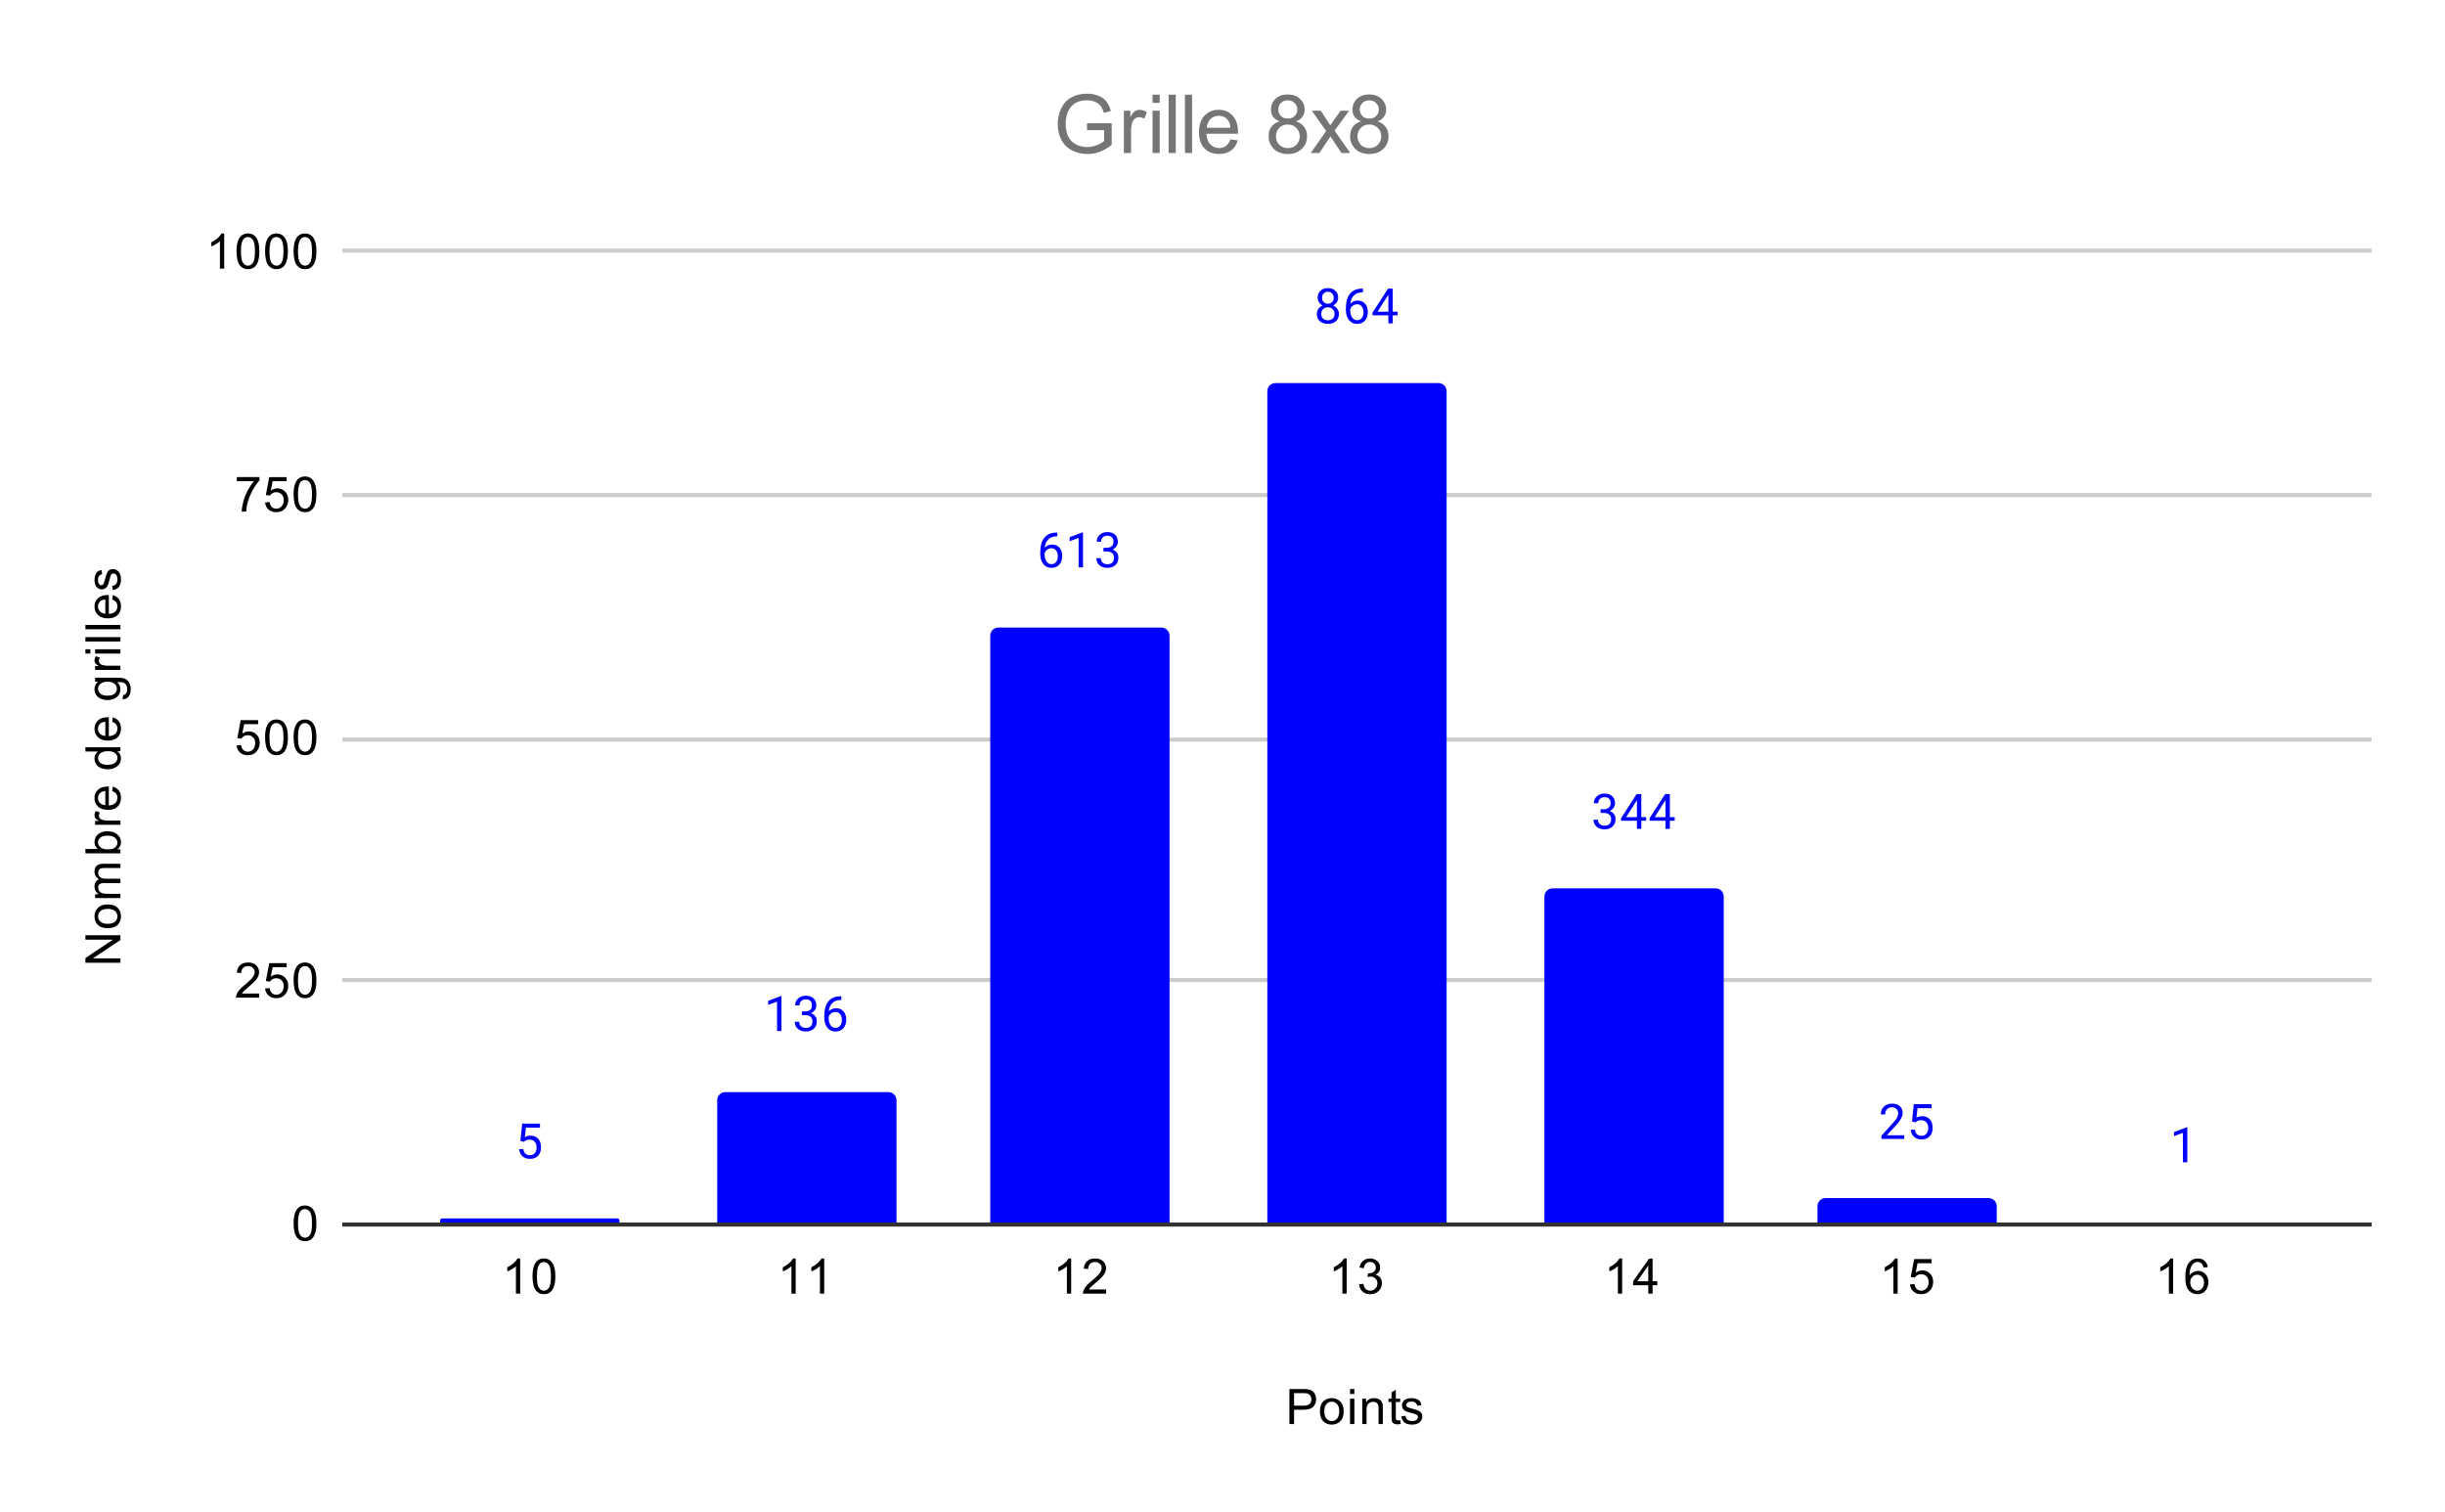 <svg version="1.1" viewBox="0.0 0.0 600.0 371.0" fill="none" stroke="none" stroke-linecap="square" stroke-miterlimit="10" width="600" height="371" xmlns:xlink="http://www.w3.org/1999/xlink" xmlns="http://www.w3.org/2000/svg"><path fill="#ffffff" d="M0 0L600.0 0L600.0 371.0L0 371.0L0 0Z" fill-rule="nonzero"/><path stroke="#333333" stroke-width="1.0" stroke-linecap="butt" d="M84.5 300.5L581.5 300.5" fill-rule="nonzero"/><path stroke="#cccccc" stroke-width="1.0" stroke-linecap="butt" d="M84.5 240.5L581.5 240.5" fill-rule="nonzero"/><path stroke="#cccccc" stroke-width="1.0" stroke-linecap="butt" d="M84.5 181.5L581.5 181.5" fill-rule="nonzero"/><path stroke="#cccccc" stroke-width="1.0" stroke-linecap="butt" d="M84.5 121.5L581.5 121.5" fill-rule="nonzero"/><path stroke="#cccccc" stroke-width="1.0" stroke-linecap="butt" d="M84.5 61.5L581.5 61.5" fill-rule="nonzero"/><clipPath id="id_0"><path d="M84.55 61.917L581.45 61.917L581.45 300.45L84.55 300.45L84.55 61.917Z" clip-rule="nonzero"/></clipPath><path stroke="#000000" stroke-width="2.0" stroke-linecap="butt" stroke-opacity="0.0" clip-path="url(#id_0)" d="M152.0 300.0L108.0 300.0L108.0 299.5C108.0 299.224 108.224 299.0 108.5 299.0L151.5 299.0C151.776 299.0 152.0 299.224 152.0 299.5Z" fill-rule="nonzero"/><path fill="#0000ff" clip-path="url(#id_0)" d="M152.0 300.0L108.0 300.0L108.0 299.5C108.0 299.224 108.224 299.0 108.5 299.0L151.5 299.0C151.776 299.0 152.0 299.224 152.0 299.5Z" fill-rule="nonzero"/><path stroke="#000000" stroke-width="2.0" stroke-linecap="butt" stroke-opacity="0.0" clip-path="url(#id_0)" d="M220.0 300.0L176.0 300.0L176.0 270.0C176.0 268.895 176.895 268.0 178.0 268.0L218.0 268.0C219.105 268.0 220.0 268.895 220.0 270.0Z" fill-rule="nonzero"/><path fill="#0000ff" clip-path="url(#id_0)" d="M220.0 300.0L176.0 300.0L176.0 270.0C176.0 268.895 176.895 268.0 178.0 268.0L218.0 268.0C219.105 268.0 220.0 268.895 220.0 270.0Z" fill-rule="nonzero"/><path stroke="#000000" stroke-width="2.0" stroke-linecap="butt" stroke-opacity="0.0" clip-path="url(#id_0)" d="M287.0 300.0L243.0 300.0L243.0 156.0C243.0 154.895 243.895 154.0 245.0 154.0L285.0 154.0C286.105 154.0 287.0 154.895 287.0 156.0Z" fill-rule="nonzero"/><path fill="#0000ff" clip-path="url(#id_0)" d="M287.0 300.0L243.0 300.0L243.0 156.0C243.0 154.895 243.895 154.0 245.0 154.0L285.0 154.0C286.105 154.0 287.0 154.895 287.0 156.0Z" fill-rule="nonzero"/><path stroke="#000000" stroke-width="2.0" stroke-linecap="butt" stroke-opacity="0.0" clip-path="url(#id_0)" d="M355.0 300.0L311.0 300.0L311.0 96.0C311.0 94.895 311.895 94.0 313.0 94.0L353.0 94.0C354.105 94.0 355.0 94.895 355.0 96.0Z" fill-rule="nonzero"/><path fill="#0000ff" clip-path="url(#id_0)" d="M355.0 300.0L311.0 300.0L311.0 96.0C311.0 94.895 311.895 94.0 313.0 94.0L353.0 94.0C354.105 94.0 355.0 94.895 355.0 96.0Z" fill-rule="nonzero"/><path stroke="#000000" stroke-width="2.0" stroke-linecap="butt" stroke-opacity="0.0" clip-path="url(#id_0)" d="M423.0 300.0L379.0 300.0L379.0 220.0C379.0 218.895 379.895 218.0 381.0 218.0L421.0 218.0C422.105 218.0 423.0 218.895 423.0 220.0Z" fill-rule="nonzero"/><path fill="#0000ff" clip-path="url(#id_0)" d="M423.0 300.0L379.0 300.0L379.0 220.0C379.0 218.895 379.895 218.0 381.0 218.0L421.0 218.0C422.105 218.0 423.0 218.895 423.0 220.0Z" fill-rule="nonzero"/><path stroke="#000000" stroke-width="2.0" stroke-linecap="butt" stroke-opacity="0.0" clip-path="url(#id_0)" d="M490.0 300.0L446.0 300.0L446.0 296.0C446.0 294.895 446.895 294.0 448.0 294.0L488.0 294.0C489.105 294.0 490.0 294.895 490.0 296.0Z" fill-rule="nonzero"/><path fill="#0000ff" clip-path="url(#id_0)" d="M490.0 300.0L446.0 300.0L446.0 296.0C446.0 294.895 446.895 294.0 448.0 294.0L488.0 294.0C489.105 294.0 490.0 294.895 490.0 296.0Z" fill-rule="nonzero"/><path stroke="#000000" stroke-width="2.0" stroke-linecap="butt" stroke-opacity="0.0" clip-path="url(#id_0)" d="M558.0 300.0L514.0 300.0L514.0 300.0C514.0 300.0 514.0 300.0 514.0 300.0L558.0 300.0C558.0 300.0 558.0 300.0 558.0 300.0Z" fill-rule="nonzero"/><path fill="#0000ff" clip-path="url(#id_0)" d="M558.0 300.0L514.0 300.0L514.0 300.0C514.0 300.0 514.0 300.0 514.0 300.0L558.0 300.0C558.0 300.0 558.0 300.0 558.0 300.0Z" fill-rule="nonzero"/><path stroke="#ffffff" stroke-width="3.0" stroke-linejoin="round" stroke-linecap="round" d="M127.703 279.976L128.141 275.726L132.516 275.726L132.516 276.726L129.062 276.726L128.797 279.054Q129.438 278.679 130.234 278.679Q131.391 278.679 132.078 279.46Q132.766 280.226 132.766 281.539Q132.766 282.851 132.047 283.617Q131.344 284.382 130.062 284.382Q128.938 284.382 128.219 283.757Q127.5 283.117 127.406 282.007L128.422 282.007Q128.531 282.742 128.953 283.117Q129.375 283.492 130.062 283.492Q130.812 283.492 131.25 282.976Q131.688 282.46 131.688 281.554Q131.688 280.695 131.219 280.179Q130.75 279.664 129.969 279.664Q129.266 279.664 128.859 279.96L128.578 280.195L127.703 279.976Z" fill-rule="nonzero"/><path fill="#0000ff" d="M127.703 279.976L128.141 275.726L132.516 275.726L132.516 276.726L129.062 276.726L128.797 279.054Q129.438 278.679 130.234 278.679Q131.391 278.679 132.078 279.46Q132.766 280.226 132.766 281.539Q132.766 282.851 132.047 283.617Q131.344 284.382 130.062 284.382Q128.938 284.382 128.219 283.757Q127.5 283.117 127.406 282.007L128.422 282.007Q128.531 282.742 128.953 283.117Q129.375 283.492 130.062 283.492Q130.812 283.492 131.25 282.976Q131.688 282.46 131.688 281.554Q131.688 280.695 131.219 280.179Q130.75 279.664 129.969 279.664Q129.266 279.664 128.859 279.96L128.578 280.195L127.703 279.976Z" fill-rule="nonzero"/><path stroke="#ffffff" stroke-width="3.0" stroke-linejoin="round" stroke-linecap="round" d="M191.766 253.009L190.688 253.009L190.688 245.791L188.5 246.588L188.5 245.603L191.609 244.431L191.766 244.431L191.766 253.009ZM196.781 248.213L197.594 248.213Q198.375 248.197 198.812 247.806Q199.25 247.416 199.25 246.744Q199.25 245.244 197.75 245.244Q197.047 245.244 196.625 245.65Q196.219 246.056 196.219 246.713L195.125 246.713Q195.125 245.697 195.859 245.025Q196.609 244.353 197.75 244.353Q198.953 244.353 199.641 244.994Q200.328 245.634 200.328 246.775Q200.328 247.338 199.969 247.853Q199.609 248.369 198.984 248.634Q199.688 248.853 200.062 249.369Q200.453 249.884 200.453 250.634Q200.453 251.775 199.703 252.463Q198.953 253.134 197.75 253.134Q196.562 253.134 195.797 252.478Q195.047 251.822 195.047 250.759L196.141 250.759Q196.141 251.431 196.578 251.838Q197.016 252.244 197.766 252.244Q198.547 252.244 198.953 251.838Q199.375 251.416 199.375 250.65Q199.375 249.916 198.922 249.525Q198.469 249.119 197.594 249.103L196.781 249.103L196.781 248.213ZM206.469 244.478L206.469 245.384L206.266 245.384Q205.0 245.416 204.25 246.15Q203.5 246.869 203.375 248.181Q204.062 247.416 205.219 247.416Q206.328 247.416 207.0 248.197Q207.672 248.978 207.672 250.228Q207.672 251.541 206.953 252.338Q206.234 253.134 205.016 253.134Q203.797 253.134 203.031 252.197Q202.281 251.244 202.281 249.759L202.281 249.353Q202.281 246.994 203.281 245.744Q204.281 244.494 206.266 244.478L206.469 244.478ZM205.047 248.322Q204.484 248.322 204.016 248.65Q203.547 248.978 203.359 249.494L203.359 249.884Q203.359 250.947 203.828 251.588Q204.312 252.228 205.016 252.228Q205.75 252.228 206.172 251.697Q206.594 251.15 206.594 250.275Q206.594 249.4 206.172 248.869Q205.75 248.322 205.047 248.322Z" fill-rule="nonzero"/><path fill="#0000ff" d="M191.766 253.009L190.688 253.009L190.688 245.791L188.5 246.588L188.5 245.603L191.609 244.431L191.766 244.431L191.766 253.009ZM196.781 248.213L197.594 248.213Q198.375 248.197 198.812 247.806Q199.25 247.416 199.25 246.744Q199.25 245.244 197.75 245.244Q197.047 245.244 196.625 245.65Q196.219 246.056 196.219 246.713L195.125 246.713Q195.125 245.697 195.859 245.025Q196.609 244.353 197.75 244.353Q198.953 244.353 199.641 244.994Q200.328 245.634 200.328 246.775Q200.328 247.338 199.969 247.853Q199.609 248.369 198.984 248.634Q199.688 248.853 200.062 249.369Q200.453 249.884 200.453 250.634Q200.453 251.775 199.703 252.463Q198.953 253.134 197.75 253.134Q196.562 253.134 195.797 252.478Q195.047 251.822 195.047 250.759L196.141 250.759Q196.141 251.431 196.578 251.838Q197.016 252.244 197.766 252.244Q198.547 252.244 198.953 251.838Q199.375 251.416 199.375 250.65Q199.375 249.916 198.922 249.525Q198.469 249.119 197.594 249.103L196.781 249.103L196.781 248.213ZM206.469 244.478L206.469 245.384L206.266 245.384Q205.0 245.416 204.25 246.15Q203.5 246.869 203.375 248.181Q204.062 247.416 205.219 247.416Q206.328 247.416 207.0 248.197Q207.672 248.978 207.672 250.228Q207.672 251.541 206.953 252.338Q206.234 253.134 205.016 253.134Q203.797 253.134 203.031 252.197Q202.281 251.244 202.281 249.759L202.281 249.353Q202.281 246.994 203.281 245.744Q204.281 244.494 206.266 244.478L206.469 244.478ZM205.047 248.322Q204.484 248.322 204.016 248.65Q203.547 248.978 203.359 249.494L203.359 249.884Q203.359 250.947 203.828 251.588Q204.312 252.228 205.016 252.228Q205.75 252.228 206.172 251.697Q206.594 251.15 206.594 250.275Q206.594 249.4 206.172 248.869Q205.75 248.322 205.047 248.322Z" fill-rule="nonzero"/><path stroke="#ffffff" stroke-width="3.0" stroke-linejoin="round" stroke-linecap="round" d="M259.469 130.698L259.469 131.604L259.266 131.604Q258.0 131.635 257.25 132.37Q256.5 133.088 256.375 134.401Q257.062 133.635 258.219 133.635Q259.328 133.635 260.0 134.417Q260.672 135.198 260.672 136.448Q260.672 137.76 259.953 138.557Q259.234 139.354 258.016 139.354Q256.797 139.354 256.031 138.417Q255.281 137.463 255.281 135.979L255.281 135.573Q255.281 133.213 256.281 131.963Q257.281 130.713 259.266 130.698L259.469 130.698ZM258.047 134.542Q257.484 134.542 257.016 134.87Q256.547 135.198 256.359 135.713L256.359 136.104Q256.359 137.167 256.828 137.807Q257.312 138.448 258.016 138.448Q258.75 138.448 259.172 137.917Q259.594 137.37 259.594 136.495Q259.594 135.62 259.172 135.088Q258.75 134.542 258.047 134.542ZM265.766 139.229L264.688 139.229L264.688 132.01L262.5 132.807L262.5 131.823L265.609 130.651L265.766 130.651L265.766 139.229ZM270.781 134.432L271.594 134.432Q272.375 134.417 272.812 134.026Q273.25 133.635 273.25 132.963Q273.25 131.463 271.75 131.463Q271.047 131.463 270.625 131.87Q270.219 132.276 270.219 132.932L269.125 132.932Q269.125 131.917 269.859 131.245Q270.609 130.573 271.75 130.573Q272.953 130.573 273.641 131.213Q274.328 131.854 274.328 132.995Q274.328 133.557 273.969 134.073Q273.609 134.588 272.984 134.854Q273.688 135.073 274.062 135.588Q274.453 136.104 274.453 136.854Q274.453 137.995 273.703 138.682Q272.953 139.354 271.75 139.354Q270.562 139.354 269.797 138.698Q269.047 138.042 269.047 136.979L270.141 136.979Q270.141 137.651 270.578 138.057Q271.016 138.463 271.766 138.463Q272.547 138.463 272.953 138.057Q273.375 137.635 273.375 136.87Q273.375 136.135 272.922 135.745Q272.469 135.338 271.594 135.323L270.781 135.323L270.781 134.432Z" fill-rule="nonzero"/><path fill="#0000ff" d="M259.469 130.698L259.469 131.604L259.266 131.604Q258.0 131.635 257.25 132.37Q256.5 133.088 256.375 134.401Q257.062 133.635 258.219 133.635Q259.328 133.635 260.0 134.417Q260.672 135.198 260.672 136.448Q260.672 137.76 259.953 138.557Q259.234 139.354 258.016 139.354Q256.797 139.354 256.031 138.417Q255.281 137.463 255.281 135.979L255.281 135.573Q255.281 133.213 256.281 131.963Q257.281 130.713 259.266 130.698L259.469 130.698ZM258.047 134.542Q257.484 134.542 257.016 134.87Q256.547 135.198 256.359 135.713L256.359 136.104Q256.359 137.167 256.828 137.807Q257.312 138.448 258.016 138.448Q258.75 138.448 259.172 137.917Q259.594 137.37 259.594 136.495Q259.594 135.62 259.172 135.088Q258.75 134.542 258.047 134.542ZM265.766 139.229L264.688 139.229L264.688 132.01L262.5 132.807L262.5 131.823L265.609 130.651L265.766 130.651L265.766 139.229ZM270.781 134.432L271.594 134.432Q272.375 134.417 272.812 134.026Q273.25 133.635 273.25 132.963Q273.25 131.463 271.75 131.463Q271.047 131.463 270.625 131.87Q270.219 132.276 270.219 132.932L269.125 132.932Q269.125 131.917 269.859 131.245Q270.609 130.573 271.75 130.573Q272.953 130.573 273.641 131.213Q274.328 131.854 274.328 132.995Q274.328 133.557 273.969 134.073Q273.609 134.588 272.984 134.854Q273.688 135.073 274.062 135.588Q274.453 136.104 274.453 136.854Q274.453 137.995 273.703 138.682Q272.953 139.354 271.75 139.354Q270.562 139.354 269.797 138.698Q269.047 138.042 269.047 136.979L270.141 136.979Q270.141 137.651 270.578 138.057Q271.016 138.463 271.766 138.463Q272.547 138.463 272.953 138.057Q273.375 137.635 273.375 136.87Q273.375 136.135 272.922 135.745Q272.469 135.338 271.594 135.323L270.781 135.323L270.781 134.432Z" fill-rule="nonzero"/><path stroke="#ffffff" stroke-width="3.0" stroke-linejoin="round" stroke-linecap="round" d="M328.391 73.045Q328.391 73.685 328.047 74.185Q327.703 74.685 327.141 74.967Q327.797 75.248 328.188 75.81Q328.578 76.357 328.578 77.06Q328.578 78.154 327.828 78.826Q327.094 79.482 325.875 79.482Q324.641 79.482 323.891 78.826Q323.156 78.154 323.156 77.06Q323.156 76.357 323.531 75.81Q323.906 75.248 324.578 74.967Q324.016 74.685 323.688 74.185Q323.359 73.685 323.359 73.045Q323.359 71.967 324.047 71.342Q324.734 70.701 325.875 70.701Q327.0 70.701 327.688 71.342Q328.391 71.967 328.391 73.045ZM327.5 77.029Q327.5 76.31 327.047 75.873Q326.594 75.42 325.859 75.42Q325.125 75.42 324.672 75.873Q324.234 76.31 324.234 77.045Q324.234 77.763 324.672 78.185Q325.109 78.592 325.875 78.592Q326.625 78.592 327.062 78.17Q327.5 77.748 327.5 77.029ZM325.875 71.592Q325.234 71.592 324.828 71.998Q324.438 72.388 324.438 73.076Q324.438 73.717 324.828 74.123Q325.219 74.529 325.859 74.529Q326.516 74.529 326.906 74.123Q327.297 73.717 327.297 73.076Q327.297 72.42 326.891 72.013Q326.484 71.592 325.875 71.592ZM334.469 70.826L334.469 71.732L334.266 71.732Q333.0 71.763 332.25 72.498Q331.5 73.217 331.375 74.529Q332.062 73.763 333.219 73.763Q334.328 73.763 335.0 74.545Q335.672 75.326 335.672 76.576Q335.672 77.888 334.953 78.685Q334.234 79.482 333.016 79.482Q331.797 79.482 331.031 78.545Q330.281 77.592 330.281 76.107L330.281 75.701Q330.281 73.342 331.281 72.092Q332.281 70.842 334.266 70.826L334.469 70.826ZM333.047 74.67Q332.484 74.67 332.016 74.998Q331.547 75.326 331.359 75.842L331.359 76.232Q331.359 77.295 331.828 77.935Q332.312 78.576 333.016 78.576Q333.75 78.576 334.172 78.045Q334.594 77.498 334.594 76.623Q334.594 75.748 334.172 75.217Q333.75 74.67 333.047 74.67ZM341.781 76.498L342.969 76.498L342.969 77.373L341.781 77.373L341.781 79.357L340.703 79.357L340.703 77.373L336.812 77.373L336.812 76.732L340.625 70.826L341.781 70.826L341.781 76.498ZM338.047 76.498L340.703 76.498L340.703 72.31L340.562 72.545L338.047 76.498Z" fill-rule="nonzero"/><path fill="#0000ff" d="M328.391 73.045Q328.391 73.685 328.047 74.185Q327.703 74.685 327.141 74.967Q327.797 75.248 328.188 75.81Q328.578 76.357 328.578 77.06Q328.578 78.154 327.828 78.826Q327.094 79.482 325.875 79.482Q324.641 79.482 323.891 78.826Q323.156 78.154 323.156 77.06Q323.156 76.357 323.531 75.81Q323.906 75.248 324.578 74.967Q324.016 74.685 323.688 74.185Q323.359 73.685 323.359 73.045Q323.359 71.967 324.047 71.342Q324.734 70.701 325.875 70.701Q327.0 70.701 327.688 71.342Q328.391 71.967 328.391 73.045ZM327.5 77.029Q327.5 76.31 327.047 75.873Q326.594 75.42 325.859 75.42Q325.125 75.42 324.672 75.873Q324.234 76.31 324.234 77.045Q324.234 77.763 324.672 78.185Q325.109 78.592 325.875 78.592Q326.625 78.592 327.062 78.17Q327.5 77.748 327.5 77.029ZM325.875 71.592Q325.234 71.592 324.828 71.998Q324.438 72.388 324.438 73.076Q324.438 73.717 324.828 74.123Q325.219 74.529 325.859 74.529Q326.516 74.529 326.906 74.123Q327.297 73.717 327.297 73.076Q327.297 72.42 326.891 72.013Q326.484 71.592 325.875 71.592ZM334.469 70.826L334.469 71.732L334.266 71.732Q333.0 71.763 332.25 72.498Q331.5 73.217 331.375 74.529Q332.062 73.763 333.219 73.763Q334.328 73.763 335.0 74.545Q335.672 75.326 335.672 76.576Q335.672 77.888 334.953 78.685Q334.234 79.482 333.016 79.482Q331.797 79.482 331.031 78.545Q330.281 77.592 330.281 76.107L330.281 75.701Q330.281 73.342 331.281 72.092Q332.281 70.842 334.266 70.826L334.469 70.826ZM333.047 74.67Q332.484 74.67 332.016 74.998Q331.547 75.326 331.359 75.842L331.359 76.232Q331.359 77.295 331.828 77.935Q332.312 78.576 333.016 78.576Q333.75 78.576 334.172 78.045Q334.594 77.498 334.594 76.623Q334.594 75.748 334.172 75.217Q333.75 74.67 333.047 74.67ZM341.781 76.498L342.969 76.498L342.969 77.373L341.781 77.373L341.781 79.357L340.703 79.357L340.703 77.373L336.812 77.373L336.812 76.732L340.625 70.826L341.781 70.826L341.781 76.498ZM338.047 76.498L340.703 76.498L340.703 72.31L340.562 72.545L338.047 76.498Z" fill-rule="nonzero"/><path stroke="#ffffff" stroke-width="3.0" stroke-linejoin="round" stroke-linecap="round" d="M392.781 198.598L393.594 198.598Q394.375 198.582 394.812 198.191Q395.25 197.801 395.25 197.129Q395.25 195.629 393.75 195.629Q393.047 195.629 392.625 196.035Q392.219 196.441 392.219 197.098L391.125 197.098Q391.125 196.082 391.859 195.41Q392.609 194.738 393.75 194.738Q394.953 194.738 395.641 195.379Q396.328 196.02 396.328 197.16Q396.328 197.723 395.969 198.238Q395.609 198.754 394.984 199.02Q395.688 199.238 396.062 199.754Q396.453 200.27 396.453 201.02Q396.453 202.16 395.703 202.848Q394.953 203.52 393.75 203.52Q392.562 203.52 391.797 202.863Q391.047 202.207 391.047 201.145L392.141 201.145Q392.141 201.816 392.578 202.223Q393.016 202.629 393.766 202.629Q394.547 202.629 394.953 202.223Q395.375 201.801 395.375 201.035Q395.375 200.301 394.922 199.91Q394.469 199.504 393.594 199.488L392.781 199.488L392.781 198.598ZM402.781 200.535L403.969 200.535L403.969 201.41L402.781 201.41L402.781 203.395L401.703 203.395L401.703 201.41L397.812 201.41L397.812 200.77L401.625 194.863L402.781 194.863L402.781 200.535ZM399.047 200.535L401.703 200.535L401.703 196.348L401.562 196.582L399.047 200.535ZM409.781 200.535L410.969 200.535L410.969 201.41L409.781 201.41L409.781 203.395L408.703 203.395L408.703 201.41L404.812 201.41L404.812 200.77L408.625 194.863L409.781 194.863L409.781 200.535ZM406.047 200.535L408.703 200.535L408.703 196.348L408.562 196.582L406.047 200.535Z" fill-rule="nonzero"/><path fill="#0000ff" d="M392.781 198.598L393.594 198.598Q394.375 198.582 394.812 198.191Q395.25 197.801 395.25 197.129Q395.25 195.629 393.75 195.629Q393.047 195.629 392.625 196.035Q392.219 196.441 392.219 197.098L391.125 197.098Q391.125 196.082 391.859 195.41Q392.609 194.738 393.75 194.738Q394.953 194.738 395.641 195.379Q396.328 196.02 396.328 197.16Q396.328 197.723 395.969 198.238Q395.609 198.754 394.984 199.02Q395.688 199.238 396.062 199.754Q396.453 200.27 396.453 201.02Q396.453 202.16 395.703 202.848Q394.953 203.52 393.75 203.52Q392.562 203.52 391.797 202.863Q391.047 202.207 391.047 201.145L392.141 201.145Q392.141 201.816 392.578 202.223Q393.016 202.629 393.766 202.629Q394.547 202.629 394.953 202.223Q395.375 201.801 395.375 201.035Q395.375 200.301 394.922 199.91Q394.469 199.504 393.594 199.488L392.781 199.488L392.781 198.598ZM402.781 200.535L403.969 200.535L403.969 201.41L402.781 201.41L402.781 203.395L401.703 203.395L401.703 201.41L397.812 201.41L397.812 200.77L401.625 194.863L402.781 194.863L402.781 200.535ZM399.047 200.535L401.703 200.535L401.703 196.348L401.562 196.582L399.047 200.535ZM409.781 200.535L410.969 200.535L410.969 201.41L409.781 201.41L409.781 203.395L408.703 203.395L408.703 201.41L404.812 201.41L404.812 200.77L408.625 194.863L409.781 194.863L409.781 200.535ZM406.047 200.535L408.703 200.535L408.703 196.348L408.562 196.582L406.047 200.535Z" fill-rule="nonzero"/><path stroke="#ffffff" stroke-width="3.0" stroke-linejoin="round" stroke-linecap="round" d="M467.297 279.487L461.703 279.487L461.703 278.705L464.656 275.424Q465.312 274.674 465.562 274.221Q465.812 273.752 465.812 273.252Q465.812 272.58 465.406 272.159Q465.016 271.721 464.328 271.721Q463.531 271.721 463.078 272.19Q462.625 272.643 462.625 273.471L461.547 273.471Q461.547 272.284 462.297 271.565Q463.062 270.83 464.328 270.83Q465.531 270.83 466.219 271.455Q466.906 272.08 466.906 273.127Q466.906 274.377 465.297 276.127L463.016 278.596L467.297 278.596L467.297 279.487ZM469.203 275.205L469.641 270.955L474.016 270.955L474.016 271.955L470.562 271.955L470.297 274.284Q470.938 273.909 471.734 273.909Q472.891 273.909 473.578 274.69Q474.266 275.455 474.266 276.768Q474.266 278.08 473.547 278.846Q472.844 279.612 471.562 279.612Q470.438 279.612 469.719 278.987Q469.0 278.346 468.906 277.237L469.922 277.237Q470.031 277.971 470.453 278.346Q470.875 278.721 471.562 278.721Q472.312 278.721 472.75 278.205Q473.188 277.69 473.188 276.784Q473.188 275.924 472.719 275.409Q472.25 274.893 471.469 274.893Q470.766 274.893 470.359 275.19L470.078 275.424L469.203 275.205Z" fill-rule="nonzero"/><path fill="#0000ff" d="M467.297 279.487L461.703 279.487L461.703 278.705L464.656 275.424Q465.312 274.674 465.562 274.221Q465.812 273.752 465.812 273.252Q465.812 272.58 465.406 272.159Q465.016 271.721 464.328 271.721Q463.531 271.721 463.078 272.19Q462.625 272.643 462.625 273.471L461.547 273.471Q461.547 272.284 462.297 271.565Q463.062 270.83 464.328 270.83Q465.531 270.83 466.219 271.455Q466.906 272.08 466.906 273.127Q466.906 274.377 465.297 276.127L463.016 278.596L467.297 278.596L467.297 279.487ZM469.203 275.205L469.641 270.955L474.016 270.955L474.016 271.955L470.562 271.955L470.297 274.284Q470.938 273.909 471.734 273.909Q472.891 273.909 473.578 274.69Q474.266 275.455 474.266 276.768Q474.266 278.08 473.547 278.846Q472.844 279.612 471.562 279.612Q470.438 279.612 469.719 278.987Q469.0 278.346 468.906 277.237L469.922 277.237Q470.031 277.971 470.453 278.346Q470.875 278.721 471.562 278.721Q472.312 278.721 472.75 278.205Q473.188 277.69 473.188 276.784Q473.188 275.924 472.719 275.409Q472.25 274.893 471.469 274.893Q470.766 274.893 470.359 275.19L470.078 275.424L469.203 275.205Z" fill-rule="nonzero"/><path stroke="#ffffff" stroke-width="3.0" stroke-linejoin="round" stroke-linecap="round" d="M536.766 285.211L535.688 285.211L535.688 277.993L533.5 278.79L533.5 277.805L536.609 276.633L536.766 276.633L536.766 285.211Z" fill-rule="nonzero"/><path fill="#0000ff" d="M536.766 285.211L535.688 285.211L535.688 277.993L533.5 278.79L533.5 277.805L536.609 276.633L536.766 276.633L536.766 285.211Z" fill-rule="nonzero"/><path fill="#000000" d="M316.422 349.45L316.422 340.856L319.672 340.856Q320.516 340.856 320.969 340.934Q321.609 341.044 322.031 341.341Q322.469 341.637 322.719 342.169Q322.984 342.7 322.984 343.341Q322.984 344.434 322.281 345.2Q321.594 345.95 319.766 345.95L317.562 345.95L317.562 349.45L316.422 349.45ZM317.562 344.95L319.781 344.95Q320.891 344.95 321.344 344.544Q321.812 344.122 321.812 343.372Q321.812 342.841 321.531 342.466Q321.266 342.075 320.828 341.95Q320.531 341.872 319.766 341.872L317.562 341.872L317.562 344.95ZM323.906 346.341Q323.906 344.606 324.859 343.778Q325.656 343.091 326.812 343.091Q328.094 343.091 328.906 343.934Q329.734 344.762 329.734 346.247Q329.734 347.45 329.375 348.137Q329.016 348.825 328.312 349.216Q327.625 349.591 326.812 349.591Q325.516 349.591 324.703 348.762Q323.906 347.919 323.906 346.341ZM324.984 346.341Q324.984 347.528 325.5 348.122Q326.031 348.716 326.812 348.716Q327.609 348.716 328.125 348.122Q328.641 347.528 328.641 346.309Q328.641 345.153 328.109 344.559Q327.594 343.966 326.812 343.966Q326.031 343.966 325.5 344.559Q324.984 345.137 324.984 346.341ZM331.297 342.075L331.297 340.856L332.359 340.856L332.359 342.075L331.297 342.075ZM331.297 349.45L331.297 343.231L332.359 343.231L332.359 349.45L331.297 349.45ZM334.297 349.45L334.297 343.231L335.234 343.231L335.234 344.106Q335.922 343.091 337.219 343.091Q337.781 343.091 338.25 343.294Q338.734 343.497 338.969 343.825Q339.203 344.153 339.297 344.591Q339.344 344.887 339.344 345.622L339.344 349.45L338.297 349.45L338.297 345.669Q338.297 345.012 338.172 344.7Q338.047 344.387 337.734 344.2Q337.422 343.997 337.0 343.997Q336.328 343.997 335.828 344.434Q335.344 344.856 335.344 346.044L335.344 349.45L334.297 349.45ZM343.594 348.512L343.75 349.434Q343.297 349.528 342.953 349.528Q342.375 349.528 342.062 349.356Q341.75 349.169 341.609 348.872Q341.484 348.575 341.484 347.622L341.484 344.044L340.719 344.044L340.719 343.231L341.484 343.231L341.484 341.684L342.531 341.059L342.531 343.231L343.594 343.231L343.594 344.044L342.531 344.044L342.531 347.684Q342.531 348.137 342.578 348.262Q342.641 348.387 342.766 348.466Q342.891 348.544 343.125 348.544Q343.312 348.544 343.594 348.512ZM343.875 347.591L344.906 347.434Q345.0 348.059 345.391 348.387Q345.797 348.716 346.531 348.716Q347.25 348.716 347.594 348.434Q347.953 348.137 347.953 347.731Q347.953 347.372 347.641 347.169Q347.422 347.028 346.562 346.809Q345.406 346.512 344.953 346.309Q344.516 346.091 344.281 345.716Q344.047 345.341 344.047 344.872Q344.047 344.466 344.234 344.106Q344.422 343.747 344.75 343.512Q345.0 343.341 345.422 343.216Q345.844 343.091 346.344 343.091Q347.062 343.091 347.609 343.309Q348.172 343.512 348.438 343.872Q348.703 344.231 348.797 344.825L347.766 344.966Q347.703 344.497 347.359 344.231Q347.031 343.95 346.406 343.95Q345.688 343.95 345.375 344.2Q345.062 344.434 345.062 344.762Q345.062 344.966 345.188 345.122Q345.328 345.294 345.594 345.403Q345.75 345.466 346.531 345.669Q347.656 345.981 348.094 346.169Q348.531 346.356 348.781 346.716Q349.031 347.075 349.031 347.622Q349.031 348.153 348.719 348.622Q348.422 349.075 347.844 349.341Q347.266 349.591 346.531 349.591Q345.312 349.591 344.672 349.091Q344.047 348.575 343.875 347.591Z" fill-rule="nonzero"/><path fill="#000000" d="M29.55 236.261L20.956 236.261L20.956 235.105L27.706 230.59L20.956 230.59L20.956 229.496L29.55 229.496L29.55 230.668L22.8 235.183L29.55 235.183L29.55 236.261ZM26.441 227.777Q24.706 227.777 23.878 226.824Q23.191 226.027 23.191 224.871Q23.191 223.59 24.034 222.777Q24.863 221.949 26.347 221.949Q27.55 221.949 28.238 222.308Q28.925 222.668 29.316 223.371Q29.691 224.058 29.691 224.871Q29.691 226.168 28.863 226.98Q28.019 227.777 26.441 227.777ZM26.441 226.699Q27.628 226.699 28.222 226.183Q28.816 225.652 28.816 224.871Q28.816 224.074 28.222 223.558Q27.628 223.043 26.409 223.043Q25.253 223.043 24.659 223.574Q24.066 224.09 24.066 224.871Q24.066 225.652 24.659 226.183Q25.238 226.699 26.441 226.699ZM29.55 220.386L23.331 220.386L23.331 219.449L24.206 219.449Q23.738 219.152 23.472 218.668Q23.191 218.183 23.191 217.558Q23.191 216.871 23.472 216.433Q23.753 215.98 24.269 215.808Q23.191 215.058 23.191 213.886Q23.191 212.949 23.706 212.465Q24.206 211.965 25.284 211.965L29.55 211.965L29.55 213.011L25.628 213.011Q25.003 213.011 24.722 213.121Q24.441 213.215 24.269 213.48Q24.097 213.746 24.097 214.121Q24.097 214.777 24.534 215.215Q24.972 215.636 25.941 215.636L29.55 215.636L29.55 216.699L25.503 216.699Q24.8 216.699 24.456 216.965Q24.097 217.215 24.097 217.793Q24.097 218.246 24.331 218.621Q24.566 218.996 25.019 219.168Q25.472 219.34 26.316 219.34L29.55 219.34L29.55 220.386ZM29.55 208.418L29.55 209.402L20.956 209.402L20.956 208.34L24.019 208.34Q23.191 207.668 23.191 206.636Q23.191 206.058 23.425 205.558Q23.644 205.043 24.066 204.715Q24.488 204.371 25.081 204.183Q25.675 203.996 26.347 203.996Q27.941 203.996 28.816 204.793Q29.691 205.59 29.691 206.683Q29.691 207.793 28.769 208.418L29.55 208.418ZM26.394 208.433Q27.503 208.433 28.003 208.121Q28.816 207.621 28.816 206.777Q28.816 206.09 28.222 205.59Q27.628 205.074 26.425 205.074Q25.206 205.074 24.628 205.558Q24.05 206.043 24.05 206.73Q24.05 207.418 24.659 207.933Q25.253 208.433 26.394 208.433ZM29.55 202.402L23.331 202.402L23.331 201.449L24.269 201.449Q23.613 201.09 23.409 200.793Q23.191 200.48 23.191 200.105Q23.191 199.574 23.519 199.027L24.503 199.386Q24.269 199.777 24.269 200.152Q24.269 200.511 24.488 200.793Q24.691 201.058 25.066 201.168Q25.628 201.355 26.284 201.355L29.55 201.355L29.55 202.402ZM27.55 194.136L27.675 193.043Q28.628 193.293 29.159 193.996Q29.691 194.699 29.691 195.777Q29.691 197.136 28.847 197.949Q28.003 198.746 26.488 198.746Q24.925 198.746 24.066 197.933Q23.191 197.121 23.191 195.84Q23.191 194.59 24.034 193.808Q24.878 193.011 26.425 193.011Q26.519 193.011 26.706 193.011L26.706 197.652Q27.738 197.59 28.284 197.074Q28.816 196.558 28.816 195.777Q28.816 195.199 28.519 194.793Q28.206 194.371 27.55 194.136ZM25.847 197.59L25.847 194.121Q25.05 194.183 24.659 194.511Q24.05 195.027 24.05 195.824Q24.05 196.558 24.534 197.058Q25.019 197.543 25.847 197.59ZM29.55 184.355L28.769 184.355Q29.691 184.949 29.691 186.09Q29.691 186.84 29.284 187.465Q28.863 188.09 28.128 188.433Q27.394 188.777 26.441 188.777Q25.519 188.777 24.753 188.465Q23.988 188.152 23.597 187.527Q23.191 186.902 23.191 186.136Q23.191 185.574 23.425 185.136Q23.659 184.699 24.034 184.418L20.956 184.418L20.956 183.371L29.55 183.371L29.55 184.355ZM26.441 187.683Q27.644 187.683 28.238 187.183Q28.816 186.683 28.816 185.996Q28.816 185.308 28.253 184.824Q27.691 184.34 26.534 184.34Q25.253 184.34 24.659 184.84Q24.066 185.324 24.066 186.043Q24.066 186.746 24.644 187.215Q25.206 187.683 26.441 187.683ZM27.55 177.136L27.675 176.043Q28.628 176.293 29.159 176.996Q29.691 177.699 29.691 178.777Q29.691 180.136 28.847 180.949Q28.003 181.746 26.488 181.746Q24.925 181.746 24.066 180.933Q23.191 180.121 23.191 178.84Q23.191 177.59 24.034 176.808Q24.878 176.011 26.425 176.011Q26.519 176.011 26.706 176.011L26.706 180.652Q27.738 180.59 28.284 180.074Q28.816 179.558 28.816 178.777Q28.816 178.199 28.519 177.793Q28.206 177.371 27.55 177.136ZM25.847 180.59L25.847 177.121Q25.05 177.183 24.659 177.511Q24.05 178.027 24.05 178.824Q24.05 179.558 24.534 180.058Q25.019 180.543 25.847 180.59ZM30.066 171.59L30.222 170.558Q30.691 170.496 30.909 170.199Q31.206 169.808 31.206 169.136Q31.206 168.402 30.909 168.011Q30.613 167.605 30.097 167.465Q29.769 167.371 28.738 167.386Q29.55 168.074 29.55 169.105Q29.55 170.386 28.628 171.09Q27.691 171.793 26.409 171.793Q25.519 171.793 24.769 171.48Q24.003 171.152 23.597 170.543Q23.191 169.933 23.191 169.105Q23.191 167.996 24.081 167.277L23.331 167.277L23.331 166.308L28.706 166.308Q30.159 166.308 30.769 166.605Q31.378 166.902 31.722 167.543Q32.081 168.183 32.081 169.121Q32.081 170.23 31.581 170.918Q31.081 171.605 30.066 171.59ZM26.331 170.715Q27.55 170.715 28.113 170.23Q28.675 169.746 28.675 169.011Q28.675 168.277 28.113 167.793Q27.55 167.293 26.363 167.293Q25.222 167.293 24.644 167.808Q24.066 168.308 24.066 169.027Q24.066 169.73 24.644 170.23Q25.206 170.715 26.331 170.715ZM29.55 164.402L23.331 164.402L23.331 163.449L24.269 163.449Q23.613 163.09 23.409 162.793Q23.191 162.48 23.191 162.105Q23.191 161.574 23.519 161.027L24.503 161.386Q24.269 161.777 24.269 162.152Q24.269 162.511 24.488 162.793Q24.691 163.058 25.066 163.168Q25.628 163.355 26.284 163.355L29.55 163.355L29.55 164.402ZM22.175 160.386L20.956 160.386L20.956 159.324L22.175 159.324L22.175 160.386ZM29.55 160.386L23.331 160.386L23.331 159.324L29.55 159.324L29.55 160.386ZM29.55 157.418L20.956 157.418L20.956 156.355L29.55 156.355L29.55 157.418ZM29.55 154.418L20.956 154.418L20.956 153.355L29.55 153.355L29.55 154.418ZM27.55 147.136L27.675 146.043Q28.628 146.293 29.159 146.996Q29.691 147.699 29.691 148.777Q29.691 150.136 28.847 150.949Q28.003 151.746 26.488 151.746Q24.925 151.746 24.066 150.933Q23.191 150.121 23.191 148.84Q23.191 147.59 24.034 146.808Q24.878 146.011 26.425 146.011Q26.519 146.011 26.706 146.011L26.706 150.652Q27.738 150.59 28.284 150.074Q28.816 149.558 28.816 148.777Q28.816 148.199 28.519 147.793Q28.206 147.371 27.55 147.136ZM25.847 150.59L25.847 147.121Q25.05 147.183 24.659 147.511Q24.05 148.027 24.05 148.824Q24.05 149.558 24.534 150.058Q25.019 150.543 25.847 150.59ZM27.691 144.808L27.534 143.777Q28.159 143.683 28.488 143.293Q28.816 142.886 28.816 142.152Q28.816 141.433 28.534 141.09Q28.238 140.73 27.831 140.73Q27.472 140.73 27.269 141.043Q27.128 141.261 26.909 142.121Q26.613 143.277 26.409 143.73Q26.191 144.168 25.816 144.402Q25.441 144.636 24.972 144.636Q24.566 144.636 24.206 144.449Q23.847 144.261 23.613 143.933Q23.441 143.683 23.316 143.261Q23.191 142.84 23.191 142.34Q23.191 141.621 23.409 141.074Q23.613 140.511 23.972 140.246Q24.331 139.98 24.925 139.886L25.066 140.918Q24.597 140.98 24.331 141.324Q24.05 141.652 24.05 142.277Q24.05 142.996 24.3 143.308Q24.534 143.621 24.863 143.621Q25.066 143.621 25.222 143.496Q25.394 143.355 25.503 143.09Q25.566 142.933 25.769 142.152Q26.081 141.027 26.269 140.59Q26.456 140.152 26.816 139.902Q27.175 139.652 27.722 139.652Q28.253 139.652 28.722 139.965Q29.175 140.261 29.441 140.84Q29.691 141.418 29.691 142.152Q29.691 143.371 29.191 144.011Q28.675 144.636 27.691 144.808Z" fill-rule="nonzero"/><path fill="#000000" d="M72.05 300.216Q72.05 298.684 72.362 297.762Q72.675 296.825 73.284 296.325Q73.909 295.825 74.847 295.825Q75.534 295.825 76.05 296.106Q76.581 296.387 76.925 296.919Q77.269 297.434 77.456 298.184Q77.644 298.934 77.644 300.216Q77.644 301.731 77.331 302.653Q77.034 303.575 76.409 304.091Q75.8 304.591 74.847 304.591Q73.612 304.591 72.894 303.7Q72.05 302.637 72.05 300.216ZM73.128 300.216Q73.128 302.325 73.628 303.028Q74.128 303.731 74.847 303.731Q75.581 303.731 76.066 303.028Q76.566 302.325 76.566 300.216Q76.566 298.091 76.066 297.403Q75.581 296.7 74.831 296.7Q74.112 296.7 73.675 297.309Q73.128 298.091 73.128 300.216Z" fill-rule="nonzero"/><path fill="#000000" d="M63.597 243.801L63.597 244.817L57.909 244.817Q57.909 244.442 58.034 244.082Q58.253 243.504 58.722 242.942Q59.206 242.379 60.112 241.645Q61.519 240.489 62.003 239.817Q62.503 239.145 62.503 238.551Q62.503 237.926 62.05 237.504Q61.597 237.067 60.878 237.067Q60.112 237.067 59.659 237.52Q59.206 237.973 59.191 238.785L58.112 238.676Q58.222 237.457 58.941 236.832Q59.675 236.192 60.909 236.192Q62.144 236.192 62.862 236.879Q63.581 237.567 63.581 238.582Q63.581 239.098 63.362 239.598Q63.159 240.082 62.659 240.645Q62.175 241.192 61.05 242.145Q60.097 242.942 59.816 243.239Q59.55 243.52 59.378 243.801L63.597 243.801ZM65.05 242.567L66.159 242.473Q66.284 243.285 66.722 243.692Q67.175 244.098 67.816 244.098Q68.566 244.098 69.097 243.52Q69.628 242.942 69.628 242.004Q69.628 241.098 69.112 240.582Q68.612 240.051 67.784 240.051Q67.284 240.051 66.862 240.285Q66.456 240.52 66.222 240.879L65.237 240.754L66.066 236.348L70.347 236.348L70.347 237.348L66.909 237.348L66.456 239.66Q67.222 239.114 68.066 239.114Q69.191 239.114 69.956 239.895Q70.737 240.676 70.737 241.91Q70.737 243.067 70.066 243.926Q69.237 244.957 67.816 244.957Q66.644 244.957 65.894 244.301Q65.159 243.645 65.05 242.567ZM72.05 240.582Q72.05 239.051 72.362 238.129Q72.675 237.192 73.284 236.692Q73.909 236.192 74.847 236.192Q75.534 236.192 76.05 236.473Q76.581 236.754 76.925 237.285Q77.269 237.801 77.456 238.551Q77.644 239.301 77.644 240.582Q77.644 242.098 77.331 243.02Q77.034 243.942 76.409 244.457Q75.8 244.957 74.847 244.957Q73.612 244.957 72.894 244.067Q72.05 243.004 72.05 240.582ZM73.128 240.582Q73.128 242.692 73.628 243.395Q74.128 244.098 74.847 244.098Q75.581 244.098 76.066 243.395Q76.566 242.692 76.566 240.582Q76.566 238.457 76.066 237.77Q75.581 237.067 74.831 237.067Q74.112 237.067 73.675 237.676Q73.128 238.457 73.128 240.582Z" fill-rule="nonzero"/><path fill="#000000" d="M58.05 182.933L59.159 182.84Q59.284 183.652 59.722 184.058Q60.175 184.465 60.816 184.465Q61.566 184.465 62.097 183.886Q62.628 183.308 62.628 182.371Q62.628 181.465 62.112 180.949Q61.612 180.418 60.784 180.418Q60.284 180.418 59.862 180.652Q59.456 180.886 59.222 181.246L58.237 181.121L59.066 176.715L63.347 176.715L63.347 177.715L59.909 177.715L59.456 180.027Q60.222 179.48 61.066 179.48Q62.191 179.48 62.956 180.261Q63.737 181.043 63.737 182.277Q63.737 183.433 63.066 184.293Q62.237 185.324 60.816 185.324Q59.644 185.324 58.894 184.668Q58.159 184.011 58.05 182.933ZM65.05 180.949Q65.05 179.418 65.362 178.496Q65.675 177.558 66.284 177.058Q66.909 176.558 67.847 176.558Q68.534 176.558 69.05 176.84Q69.581 177.121 69.925 177.652Q70.269 178.168 70.456 178.918Q70.644 179.668 70.644 180.949Q70.644 182.465 70.331 183.386Q70.034 184.308 69.409 184.824Q68.8 185.324 67.847 185.324Q66.612 185.324 65.894 184.433Q65.05 183.371 65.05 180.949ZM66.128 180.949Q66.128 183.058 66.628 183.761Q67.128 184.465 67.847 184.465Q68.581 184.465 69.066 183.761Q69.566 183.058 69.566 180.949Q69.566 178.824 69.066 178.136Q68.581 177.433 67.831 177.433Q67.112 177.433 66.675 178.043Q66.128 178.824 66.128 180.949ZM72.05 180.949Q72.05 179.418 72.362 178.496Q72.675 177.558 73.284 177.058Q73.909 176.558 74.847 176.558Q75.534 176.558 76.05 176.84Q76.581 177.121 76.925 177.652Q77.269 178.168 77.456 178.918Q77.644 179.668 77.644 180.949Q77.644 182.465 77.331 183.386Q77.034 184.308 76.409 184.824Q75.8 185.324 74.847 185.324Q73.612 185.324 72.894 184.433Q72.05 183.371 72.05 180.949ZM73.128 180.949Q73.128 183.058 73.628 183.761Q74.128 184.465 74.847 184.465Q75.581 184.465 76.066 183.761Q76.566 183.058 76.566 180.949Q76.566 178.824 76.066 178.136Q75.581 177.433 74.831 177.433Q74.112 177.433 73.675 178.043Q73.128 178.824 73.128 180.949Z" fill-rule="nonzero"/><path fill="#000000" d="M58.112 118.081L58.112 117.066L63.675 117.066L63.675 117.894Q62.862 118.769 62.05 120.222Q61.253 121.659 60.816 123.191Q60.487 124.269 60.409 125.55L59.316 125.55Q59.331 124.534 59.706 123.097Q60.097 121.659 60.8 120.331Q61.519 119.003 62.331 118.081L58.112 118.081ZM65.05 123.3L66.159 123.206Q66.284 124.019 66.722 124.425Q67.175 124.831 67.816 124.831Q68.566 124.831 69.097 124.253Q69.628 123.675 69.628 122.737Q69.628 121.831 69.112 121.316Q68.612 120.784 67.784 120.784Q67.284 120.784 66.862 121.019Q66.456 121.253 66.222 121.612L65.237 121.487L66.066 117.081L70.347 117.081L70.347 118.081L66.909 118.081L66.456 120.394Q67.222 119.847 68.066 119.847Q69.191 119.847 69.956 120.628Q70.737 121.409 70.737 122.644Q70.737 123.8 70.066 124.659Q69.237 125.691 67.816 125.691Q66.644 125.691 65.894 125.034Q65.159 124.378 65.05 123.3ZM72.05 121.316Q72.05 119.784 72.362 118.862Q72.675 117.925 73.284 117.425Q73.909 116.925 74.847 116.925Q75.534 116.925 76.05 117.206Q76.581 117.487 76.925 118.019Q77.269 118.534 77.456 119.284Q77.644 120.034 77.644 121.316Q77.644 122.831 77.331 123.753Q77.034 124.675 76.409 125.191Q75.8 125.691 74.847 125.691Q73.612 125.691 72.894 124.8Q72.05 123.737 72.05 121.316ZM73.128 121.316Q73.128 123.425 73.628 124.128Q74.128 124.831 74.847 124.831Q75.581 124.831 76.066 124.128Q76.566 123.425 76.566 121.316Q76.566 119.191 76.066 118.503Q75.581 117.8 74.831 117.8Q74.112 117.8 73.675 118.409Q73.128 119.191 73.128 121.316Z" fill-rule="nonzero"/><path fill="#000000" d="M55.019 65.917L53.972 65.917L53.972 59.198Q53.581 59.557 52.956 59.932Q52.347 60.292 51.862 60.464L51.862 59.448Q52.737 59.026 53.394 58.448Q54.066 57.854 54.347 57.292L55.019 57.292L55.019 65.917ZM58.05 61.682Q58.05 60.151 58.362 59.229Q58.675 58.292 59.284 57.792Q59.909 57.292 60.847 57.292Q61.534 57.292 62.05 57.573Q62.581 57.854 62.925 58.385Q63.269 58.901 63.456 59.651Q63.644 60.401 63.644 61.682Q63.644 63.198 63.331 64.12Q63.034 65.042 62.409 65.557Q61.8 66.057 60.847 66.057Q59.612 66.057 58.894 65.167Q58.05 64.104 58.05 61.682ZM59.128 61.682Q59.128 63.792 59.628 64.495Q60.128 65.198 60.847 65.198Q61.581 65.198 62.066 64.495Q62.566 63.792 62.566 61.682Q62.566 59.557 62.066 58.87Q61.581 58.167 60.831 58.167Q60.112 58.167 59.675 58.776Q59.128 59.557 59.128 61.682ZM65.05 61.682Q65.05 60.151 65.362 59.229Q65.675 58.292 66.284 57.792Q66.909 57.292 67.847 57.292Q68.534 57.292 69.05 57.573Q69.581 57.854 69.925 58.385Q70.269 58.901 70.456 59.651Q70.644 60.401 70.644 61.682Q70.644 63.198 70.331 64.12Q70.034 65.042 69.409 65.557Q68.8 66.057 67.847 66.057Q66.612 66.057 65.894 65.167Q65.05 64.104 65.05 61.682ZM66.128 61.682Q66.128 63.792 66.628 64.495Q67.128 65.198 67.847 65.198Q68.581 65.198 69.066 64.495Q69.566 63.792 69.566 61.682Q69.566 59.557 69.066 58.87Q68.581 58.167 67.831 58.167Q67.112 58.167 66.675 58.776Q66.128 59.557 66.128 61.682ZM72.05 61.682Q72.05 60.151 72.362 59.229Q72.675 58.292 73.284 57.792Q73.909 57.292 74.847 57.292Q75.534 57.292 76.05 57.573Q76.581 57.854 76.925 58.385Q77.269 58.901 77.456 59.651Q77.644 60.401 77.644 61.682Q77.644 63.198 77.331 64.12Q77.034 65.042 76.409 65.557Q75.8 66.057 74.847 66.057Q73.612 66.057 72.894 65.167Q72.05 64.104 72.05 61.682ZM73.128 61.682Q73.128 63.792 73.628 64.495Q74.128 65.198 74.847 65.198Q75.581 65.198 76.066 64.495Q76.566 63.792 76.566 61.682Q76.566 59.557 76.066 58.87Q75.581 58.167 74.831 58.167Q74.112 58.167 73.675 58.776Q73.128 59.557 73.128 61.682Z" fill-rule="nonzero"/><path fill="#000000" d="M127.652 317.45L126.606 317.45L126.606 310.731Q126.215 311.091 125.59 311.466Q124.981 311.825 124.496 311.997L124.496 310.981Q125.371 310.559 126.027 309.981Q126.699 309.387 126.981 308.825L127.652 308.825L127.652 317.45ZM130.684 313.216Q130.684 311.684 130.996 310.762Q131.309 309.825 131.918 309.325Q132.543 308.825 133.481 308.825Q134.168 308.825 134.684 309.106Q135.215 309.387 135.559 309.919Q135.902 310.434 136.09 311.184Q136.277 311.934 136.277 313.216Q136.277 314.731 135.965 315.653Q135.668 316.575 135.043 317.091Q134.434 317.591 133.481 317.591Q132.246 317.591 131.527 316.7Q130.684 315.637 130.684 313.216ZM131.762 313.216Q131.762 315.325 132.262 316.028Q132.762 316.731 133.481 316.731Q134.215 316.731 134.699 316.028Q135.199 315.325 135.199 313.216Q135.199 311.091 134.699 310.403Q134.215 309.7 133.465 309.7Q132.746 309.7 132.309 310.309Q131.762 311.091 131.762 313.216Z" fill-rule="nonzero"/><path fill="#000000" d="M195.258 317.45L194.211 317.45L194.211 310.731Q193.82 311.091 193.195 311.466Q192.586 311.825 192.102 311.997L192.102 310.981Q192.977 310.559 193.633 309.981Q194.305 309.387 194.586 308.825L195.258 308.825L195.258 317.45ZM202.258 317.45L201.211 317.45L201.211 310.731Q200.82 311.091 200.195 311.466Q199.586 311.825 199.102 311.997L199.102 310.981Q199.977 310.559 200.633 309.981Q201.305 309.387 201.586 308.825L202.258 308.825L202.258 317.45Z" fill-rule="nonzero"/><path fill="#000000" d="M262.863 317.45L261.816 317.45L261.816 310.731Q261.426 311.091 260.801 311.466Q260.191 311.825 259.707 311.997L259.707 310.981Q260.582 310.559 261.238 309.981Q261.91 309.387 262.191 308.825L262.863 308.825L262.863 317.45ZM271.441 316.434L271.441 317.45L265.754 317.45Q265.754 317.075 265.879 316.716Q266.098 316.137 266.566 315.575Q267.051 315.012 267.957 314.278Q269.363 313.122 269.848 312.45Q270.348 311.778 270.348 311.184Q270.348 310.559 269.895 310.137Q269.441 309.7 268.723 309.7Q267.957 309.7 267.504 310.153Q267.051 310.606 267.035 311.419L265.957 311.309Q266.066 310.091 266.785 309.466Q267.52 308.825 268.754 308.825Q269.988 308.825 270.707 309.512Q271.426 310.2 271.426 311.216Q271.426 311.731 271.207 312.231Q271.004 312.716 270.504 313.278Q270.02 313.825 268.895 314.778Q267.941 315.575 267.66 315.872Q267.395 316.153 267.223 316.434L271.441 316.434Z" fill-rule="nonzero"/><path fill="#000000" d="M330.469 317.45L329.422 317.45L329.422 310.731Q329.031 311.091 328.406 311.466Q327.797 311.825 327.312 311.997L327.312 310.981Q328.188 310.559 328.844 309.981Q329.516 309.387 329.797 308.825L330.469 308.825L330.469 317.45ZM333.5 315.184L334.562 315.044Q334.734 315.934 335.172 316.341Q335.609 316.731 336.234 316.731Q336.984 316.731 337.5 316.216Q338.016 315.7 338.016 314.934Q338.016 314.216 337.531 313.747Q337.062 313.262 336.328 313.262Q336.031 313.262 335.578 313.387L335.703 312.45Q335.812 312.466 335.875 312.466Q336.547 312.466 337.078 312.122Q337.625 311.762 337.625 311.028Q337.625 310.45 337.234 310.075Q336.844 309.684 336.219 309.684Q335.609 309.684 335.188 310.075Q334.781 310.466 334.672 311.231L333.609 311.044Q333.797 309.997 334.484 309.419Q335.172 308.825 336.188 308.825Q336.891 308.825 337.484 309.137Q338.078 309.434 338.391 309.95Q338.703 310.466 338.703 311.059Q338.703 311.606 338.406 312.075Q338.109 312.528 337.531 312.794Q338.281 312.966 338.703 313.528Q339.125 314.075 339.125 314.919Q339.125 316.044 338.297 316.825Q337.484 317.606 336.234 317.606Q335.109 317.606 334.359 316.934Q333.609 316.247 333.5 315.184Z" fill-rule="nonzero"/><path fill="#000000" d="M398.074 317.45L397.027 317.45L397.027 310.731Q396.637 311.091 396.012 311.466Q395.402 311.825 394.918 311.997L394.918 310.981Q395.793 310.559 396.449 309.981Q397.121 309.387 397.402 308.825L398.074 308.825L398.074 317.45ZM404.48 317.45L404.48 315.387L400.762 315.387L400.762 314.419L404.684 308.856L405.543 308.856L405.543 314.419L406.699 314.419L406.699 315.387L405.543 315.387L405.543 317.45L404.48 317.45ZM404.48 314.419L404.48 310.559L401.793 314.419L404.48 314.419Z" fill-rule="nonzero"/><path fill="#000000" d="M465.68 317.45L464.633 317.45L464.633 310.731Q464.242 311.091 463.617 311.466Q463.008 311.825 462.523 311.997L462.523 310.981Q463.398 310.559 464.055 309.981Q464.726 309.387 465.008 308.825L465.68 308.825L465.68 317.45ZM468.711 315.2L469.82 315.106Q469.945 315.919 470.383 316.325Q470.836 316.731 471.476 316.731Q472.226 316.731 472.758 316.153Q473.289 315.575 473.289 314.637Q473.289 313.731 472.773 313.216Q472.273 312.684 471.445 312.684Q470.945 312.684 470.523 312.919Q470.117 313.153 469.883 313.512L468.898 313.387L469.726 308.981L474.008 308.981L474.008 309.981L470.57 309.981L470.117 312.294Q470.883 311.747 471.726 311.747Q472.851 311.747 473.617 312.528Q474.398 313.309 474.398 314.544Q474.398 315.7 473.726 316.559Q472.898 317.591 471.476 317.591Q470.305 317.591 469.555 316.934Q468.82 316.278 468.711 315.2Z" fill-rule="nonzero"/><path fill="#000000" d="M533.285 317.45L532.238 317.45L532.238 310.731Q531.848 311.091 531.223 311.466Q530.613 311.825 530.129 311.997L530.129 310.981Q531.004 310.559 531.66 309.981Q532.332 309.387 532.613 308.825L533.285 308.825L533.285 317.45ZM541.785 310.966L540.738 311.044Q540.598 310.419 540.348 310.137Q539.91 309.684 539.285 309.684Q538.785 309.684 538.394 309.966Q537.91 310.341 537.613 311.044Q537.332 311.731 537.316 313.012Q537.691 312.434 538.238 312.153Q538.801 311.872 539.41 311.872Q540.457 311.872 541.191 312.653Q541.941 313.434 541.941 314.653Q541.941 315.466 541.582 316.169Q541.238 316.856 540.629 317.231Q540.019 317.591 539.254 317.591Q537.926 317.591 537.098 316.622Q536.269 315.653 536.269 313.434Q536.269 310.934 537.191 309.809Q537.988 308.825 539.348 308.825Q540.363 308.825 541.004 309.403Q541.66 309.966 541.785 310.966ZM537.488 314.669Q537.488 315.216 537.707 315.716Q537.941 316.2 538.348 316.466Q538.769 316.731 539.238 316.731Q539.894 316.731 540.379 316.2Q540.863 315.653 540.863 314.731Q540.863 313.841 540.379 313.325Q539.91 312.809 539.191 312.809Q538.473 312.809 537.973 313.325Q537.488 313.841 537.488 314.669Z" fill-rule="nonzero"/><path fill="#757575" d="M266.75 31.941L266.75 30.253L272.812 30.238L272.812 35.55Q271.406 36.675 269.922 37.237Q268.438 37.8 266.875 37.8Q264.766 37.8 263.047 36.894Q261.328 35.987 260.438 34.284Q259.562 32.566 259.562 30.456Q259.562 28.363 260.438 26.566Q261.312 24.753 262.953 23.878Q264.594 22.988 266.734 22.988Q268.281 22.988 269.531 23.488Q270.797 23.988 271.5 24.894Q272.219 25.784 272.594 27.238L270.891 27.706Q270.562 26.613 270.078 25.988Q269.609 25.363 268.719 24.988Q267.828 24.613 266.75 24.613Q265.438 24.613 264.484 25.003Q263.547 25.394 262.969 26.05Q262.391 26.691 262.062 27.456Q261.516 28.784 261.516 30.347Q261.516 32.253 262.172 33.55Q262.844 34.831 264.094 35.456Q265.359 36.081 266.766 36.081Q268.0 36.081 269.172 35.612Q270.344 35.144 270.953 34.597L270.953 31.941L266.75 31.941ZM275.797 37.55L275.797 27.175L277.375 27.175L277.375 28.753Q277.984 27.644 278.5 27.3Q279.016 26.941 279.625 26.941Q280.516 26.941 281.438 27.503L280.828 29.144Q280.188 28.753 279.547 28.753Q278.969 28.753 278.5 29.113Q278.047 29.456 277.844 30.066Q277.562 31.003 277.562 32.112L277.562 37.55L275.797 37.55ZM282.828 25.253L282.828 23.238L284.594 23.238L284.594 25.253L282.828 25.253ZM282.828 37.55L282.828 27.175L284.594 27.175L284.594 37.55L282.828 37.55ZM286.781 37.55L286.781 23.238L288.531 23.238L288.531 37.55L286.781 37.55ZM290.781 37.55L290.781 23.238L292.531 23.238L292.531 37.55L290.781 37.55ZM301.922 34.206L303.734 34.441Q303.312 36.019 302.141 36.909Q300.984 37.784 299.172 37.784Q296.906 37.784 295.562 36.394Q294.234 34.987 294.234 32.456Q294.234 29.831 295.578 28.394Q296.922 26.941 299.078 26.941Q301.156 26.941 302.469 28.363Q303.797 29.769 303.797 32.347Q303.797 32.503 303.781 32.816L296.047 32.816Q296.141 34.519 297.016 35.425Q297.891 36.331 299.188 36.331Q300.156 36.331 300.828 35.831Q301.516 35.316 301.922 34.206ZM296.141 31.363L301.938 31.363Q301.828 30.066 301.281 29.409Q300.438 28.394 299.094 28.394Q297.891 28.394 297.062 29.206Q296.234 30.003 296.141 31.363ZM314.031 29.784Q312.938 29.378 312.406 28.644Q311.891 27.894 311.891 26.863Q311.891 25.3 313.016 24.238Q314.141 23.175 316.0 23.175Q317.875 23.175 319.016 24.269Q320.156 25.347 320.156 26.909Q320.156 27.909 319.625 28.644Q319.109 29.378 318.047 29.784Q319.375 30.222 320.062 31.175Q320.75 32.128 320.75 33.456Q320.75 35.3 319.438 36.55Q318.141 37.8 316.031 37.8Q313.906 37.8 312.609 36.55Q311.312 35.284 311.312 33.409Q311.312 32.019 312.016 31.081Q312.734 30.128 314.031 29.784ZM313.688 26.8Q313.688 27.816 314.344 28.472Q315.0 29.113 316.031 29.113Q317.047 29.113 317.703 28.472Q318.359 27.831 318.359 26.909Q318.359 25.941 317.688 25.284Q317.016 24.613 316.016 24.613Q315.016 24.613 314.344 25.269Q313.688 25.909 313.688 26.8ZM313.125 33.425Q313.125 34.175 313.469 34.878Q313.828 35.581 314.531 35.972Q315.234 36.347 316.047 36.347Q317.312 36.347 318.125 35.534Q318.953 34.722 318.953 33.472Q318.953 32.206 318.109 31.378Q317.266 30.55 315.984 30.55Q314.75 30.55 313.938 31.378Q313.125 32.191 313.125 33.425ZM321.641 37.55L325.438 32.159L321.938 27.175L324.125 27.175L325.719 29.613Q326.172 30.3 326.438 30.769Q326.875 30.128 327.234 29.628L328.984 27.175L331.078 27.175L327.5 32.066L331.359 37.55L329.203 37.55L327.062 34.331L326.5 33.456L323.781 37.55L321.641 37.55ZM334.031 29.784Q332.938 29.378 332.406 28.644Q331.891 27.894 331.891 26.863Q331.891 25.3 333.016 24.238Q334.141 23.175 336.0 23.175Q337.875 23.175 339.016 24.269Q340.156 25.347 340.156 26.909Q340.156 27.909 339.625 28.644Q339.109 29.378 338.047 29.784Q339.375 30.222 340.062 31.175Q340.75 32.128 340.75 33.456Q340.75 35.3 339.438 36.55Q338.141 37.8 336.031 37.8Q333.906 37.8 332.609 36.55Q331.312 35.284 331.312 33.409Q331.312 32.019 332.016 31.081Q332.734 30.128 334.031 29.784ZM333.688 26.8Q333.688 27.816 334.344 28.472Q335.0 29.113 336.031 29.113Q337.047 29.113 337.703 28.472Q338.359 27.831 338.359 26.909Q338.359 25.941 337.688 25.284Q337.016 24.613 336.016 24.613Q335.016 24.613 334.344 25.269Q333.688 25.909 333.688 26.8ZM333.125 33.425Q333.125 34.175 333.469 34.878Q333.828 35.581 334.531 35.972Q335.234 36.347 336.047 36.347Q337.312 36.347 338.125 35.534Q338.953 34.722 338.953 33.472Q338.953 32.206 338.109 31.378Q337.266 30.55 335.984 30.55Q334.75 30.55 333.938 31.378Q333.125 32.191 333.125 33.425Z" fill-rule="nonzero"/></svg>